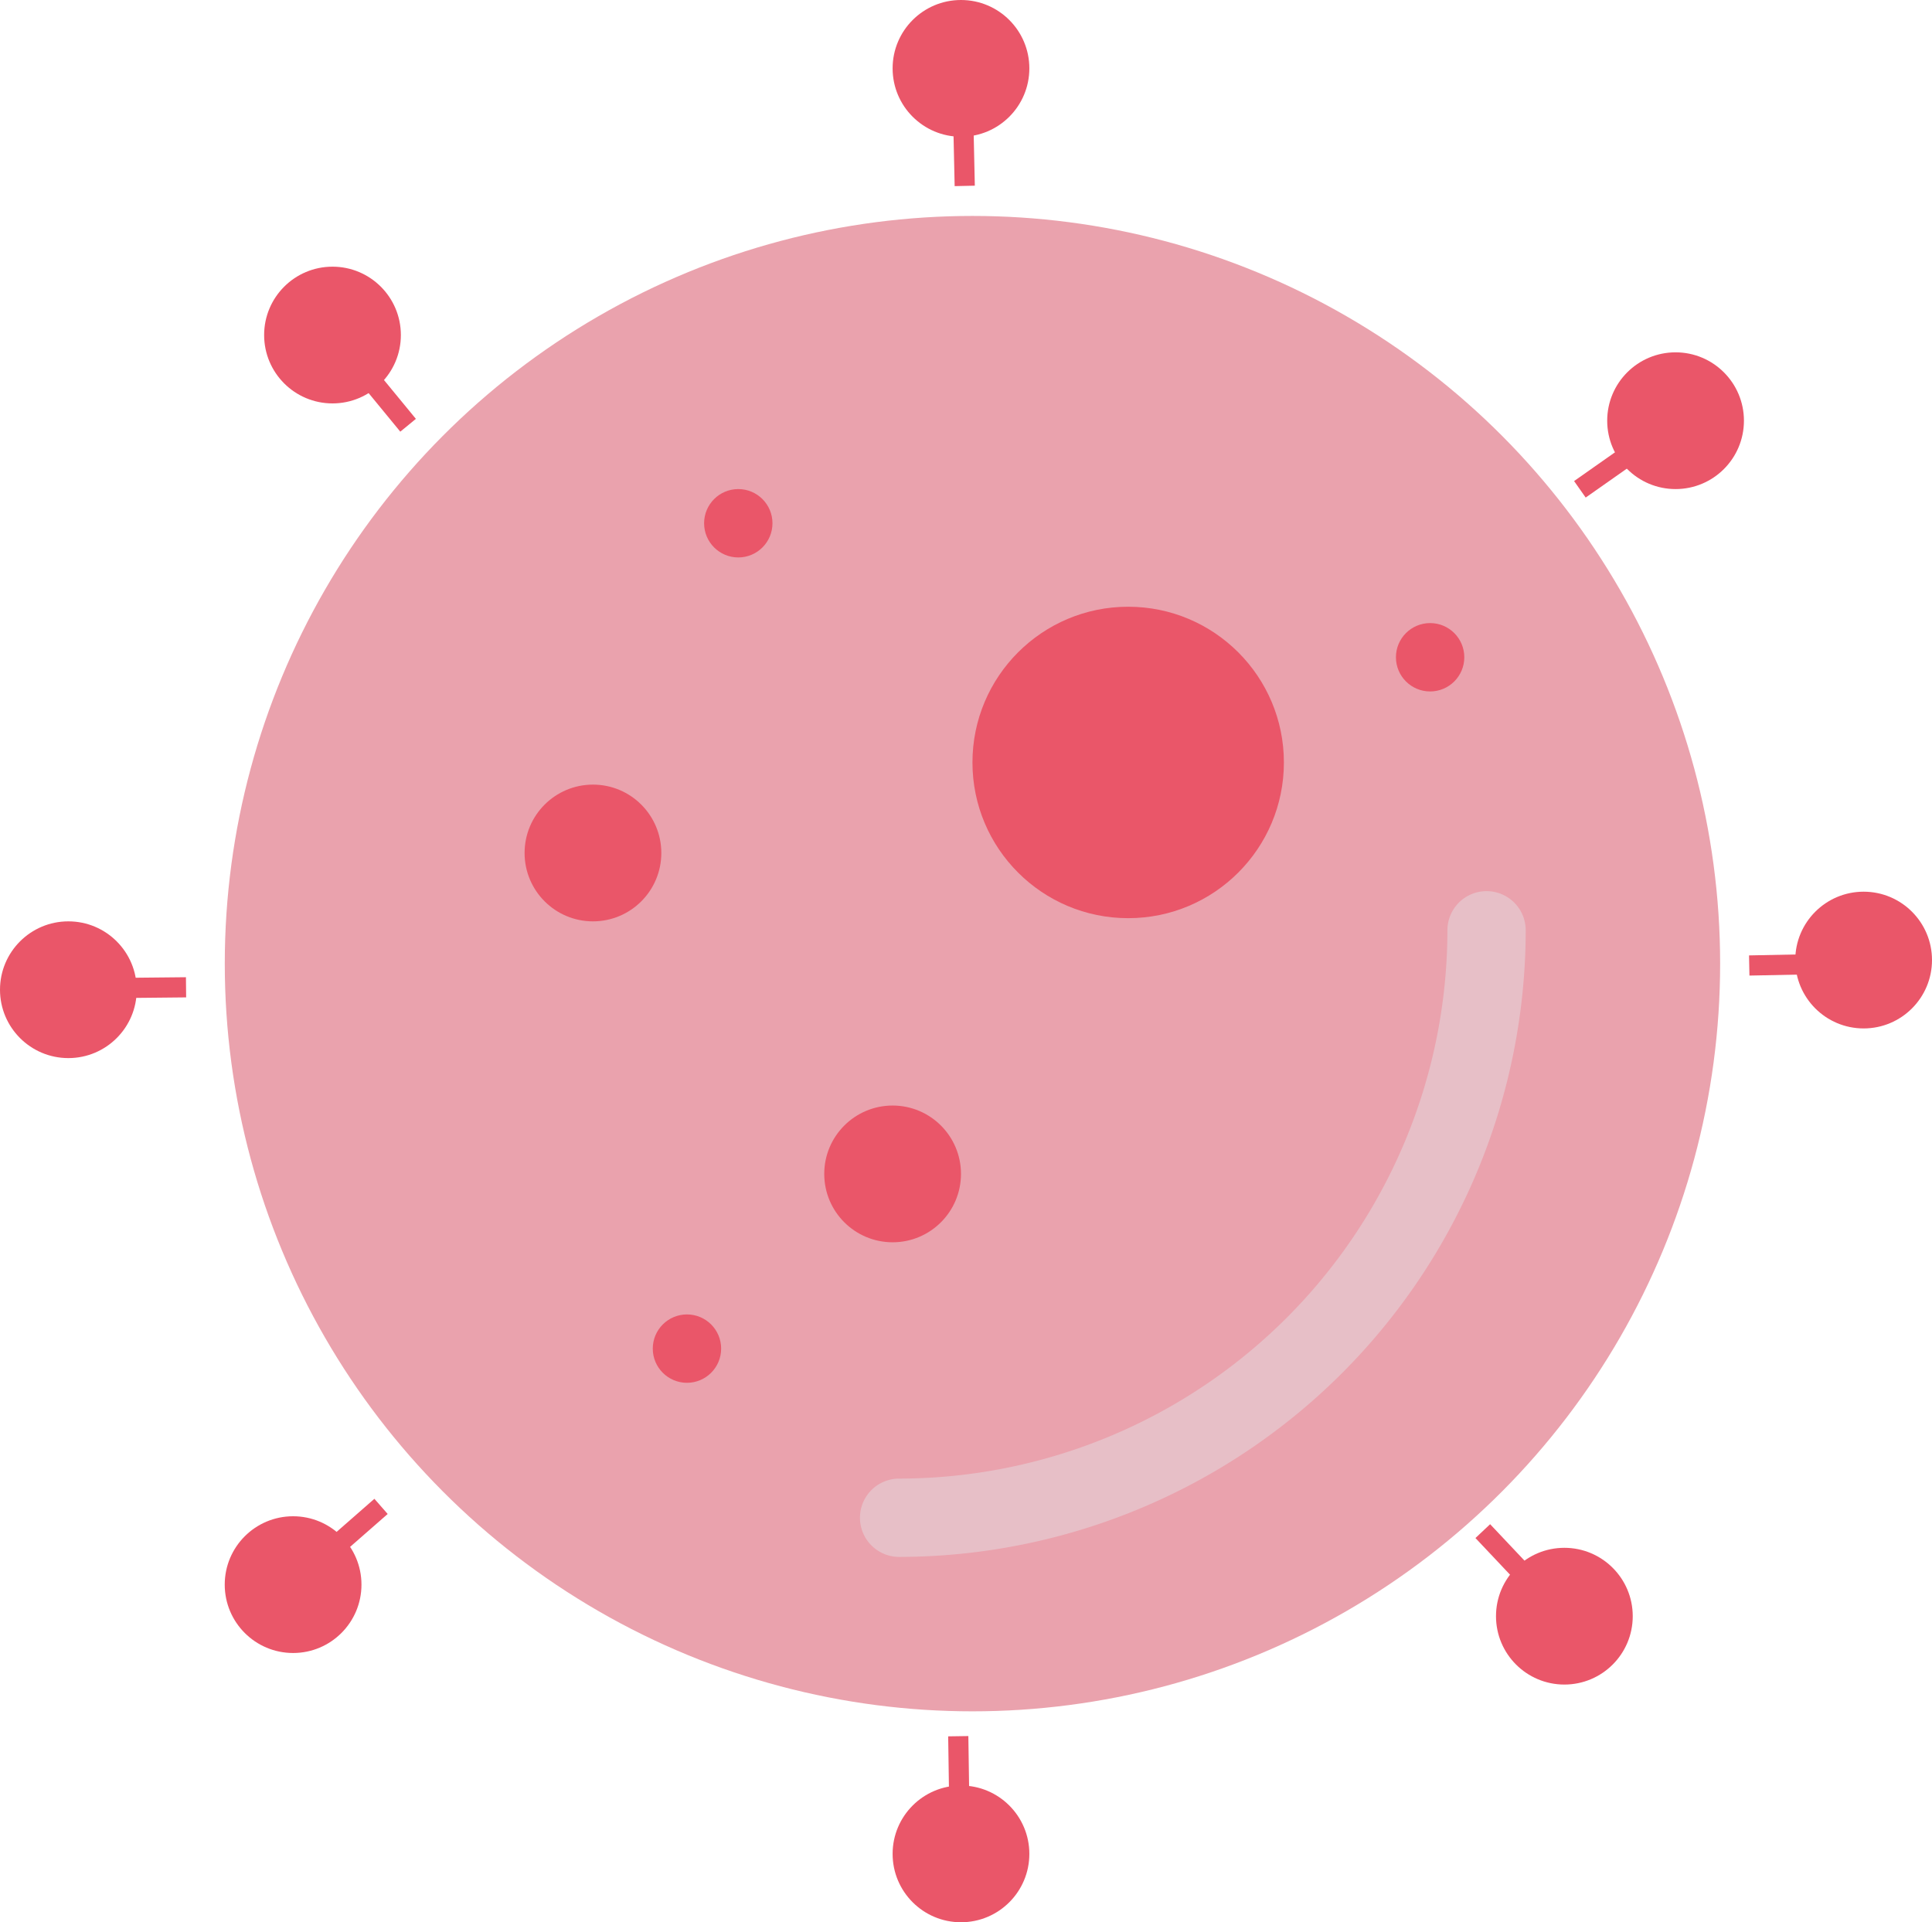<svg id="Layer_1" data-name="Layer 1" xmlns="http://www.w3.org/2000/svg" viewBox="0 0 388.84 386.87"><defs><style>.cls-1{fill:#eaa2ad;}.cls-2{fill:#ea5669;}.cls-3{fill:#e7bfc7;}</style></defs><circle class="cls-1" cx="195.72" cy="193.94" r="150.48"/><circle class="cls-2" cx="13.76" cy="199.19" r="13.76"/><rect class="cls-2" x="35.67" y="200.02" width="4.06" height="10.64" transform="matrix(-0.01, -1, 1, -0.01, -172.84, 238.51)"/><circle class="cls-2" cx="193.41" cy="13.76" r="13.76"/><rect class="cls-2" x="197.59" y="33.36" width="4.06" height="10.64" transform="translate(-6.38 -2.15) rotate(-1.27)"/><circle class="cls-2" cx="193.41" cy="373.11" r="13.76"/><rect class="cls-2" x="196.46" y="355.99" width="4.06" height="10.64" transform="translate(396.77 713.07) rotate(179.15)"/><circle class="cls-2" cx="375.08" cy="193.22" r="13.76"/><rect class="cls-2" x="360.27" y="195.02" width="4.06" height="10.64" transform="matrix(0.02, 1, -1, 0.02, 550.47, -172.1)"/><circle class="cls-2" cx="314.85" cy="325.27" r="13.76"/><rect class="cls-2" x="305.63" y="313.31" width="4.06" height="10.64" transform="translate(744.52 332.68) rotate(136.67)"/><circle class="cls-2" cx="66.92" cy="67.43" r="13.76"/><rect class="cls-2" x="82.31" y="82.72" width="4.06" height="10.64" transform="translate(-42.3 67) rotate(-39.41)"/><circle class="cls-2" cx="337.23" cy="84.67" r="13.76"/><rect class="cls-2" x="325.88" y="96.66" width="4.06" height="10.64" transform="translate(217.21 -231.5) rotate(54.9)"/><circle class="cls-2" cx="58.99" cy="318.92" r="13.76"/><rect class="cls-2" x="76.21" y="307.9" width="4.06" height="10.64" transform="translate(-111.45 571.86) rotate(-131.2)"/><circle class="cls-2" cx="179.65" cy="236.26" r="13.76"/><circle class="cls-2" cx="119.34" cy="171.67" r="13.76"/><circle class="cls-2" cx="227.06" cy="153.45" r="31.34"/><path class="cls-3" d="M186.54,319.9a7.88,7.88,0,1,1,0-15.76A110.47,110.47,0,0,0,296.89,193.79a7.88,7.88,0,1,1,15.76,0A126.25,126.25,0,0,1,186.54,319.9Z" transform="translate(-5.58 -6.56)"/><circle class="cls-2" cx="287.83" cy="132.28" r="6.88"/><circle class="cls-2" cx="148.59" cy="105.31" r="6.88"/><circle class="cls-2" cx="138.26" cy="271.42" r="6.88"/></svg>